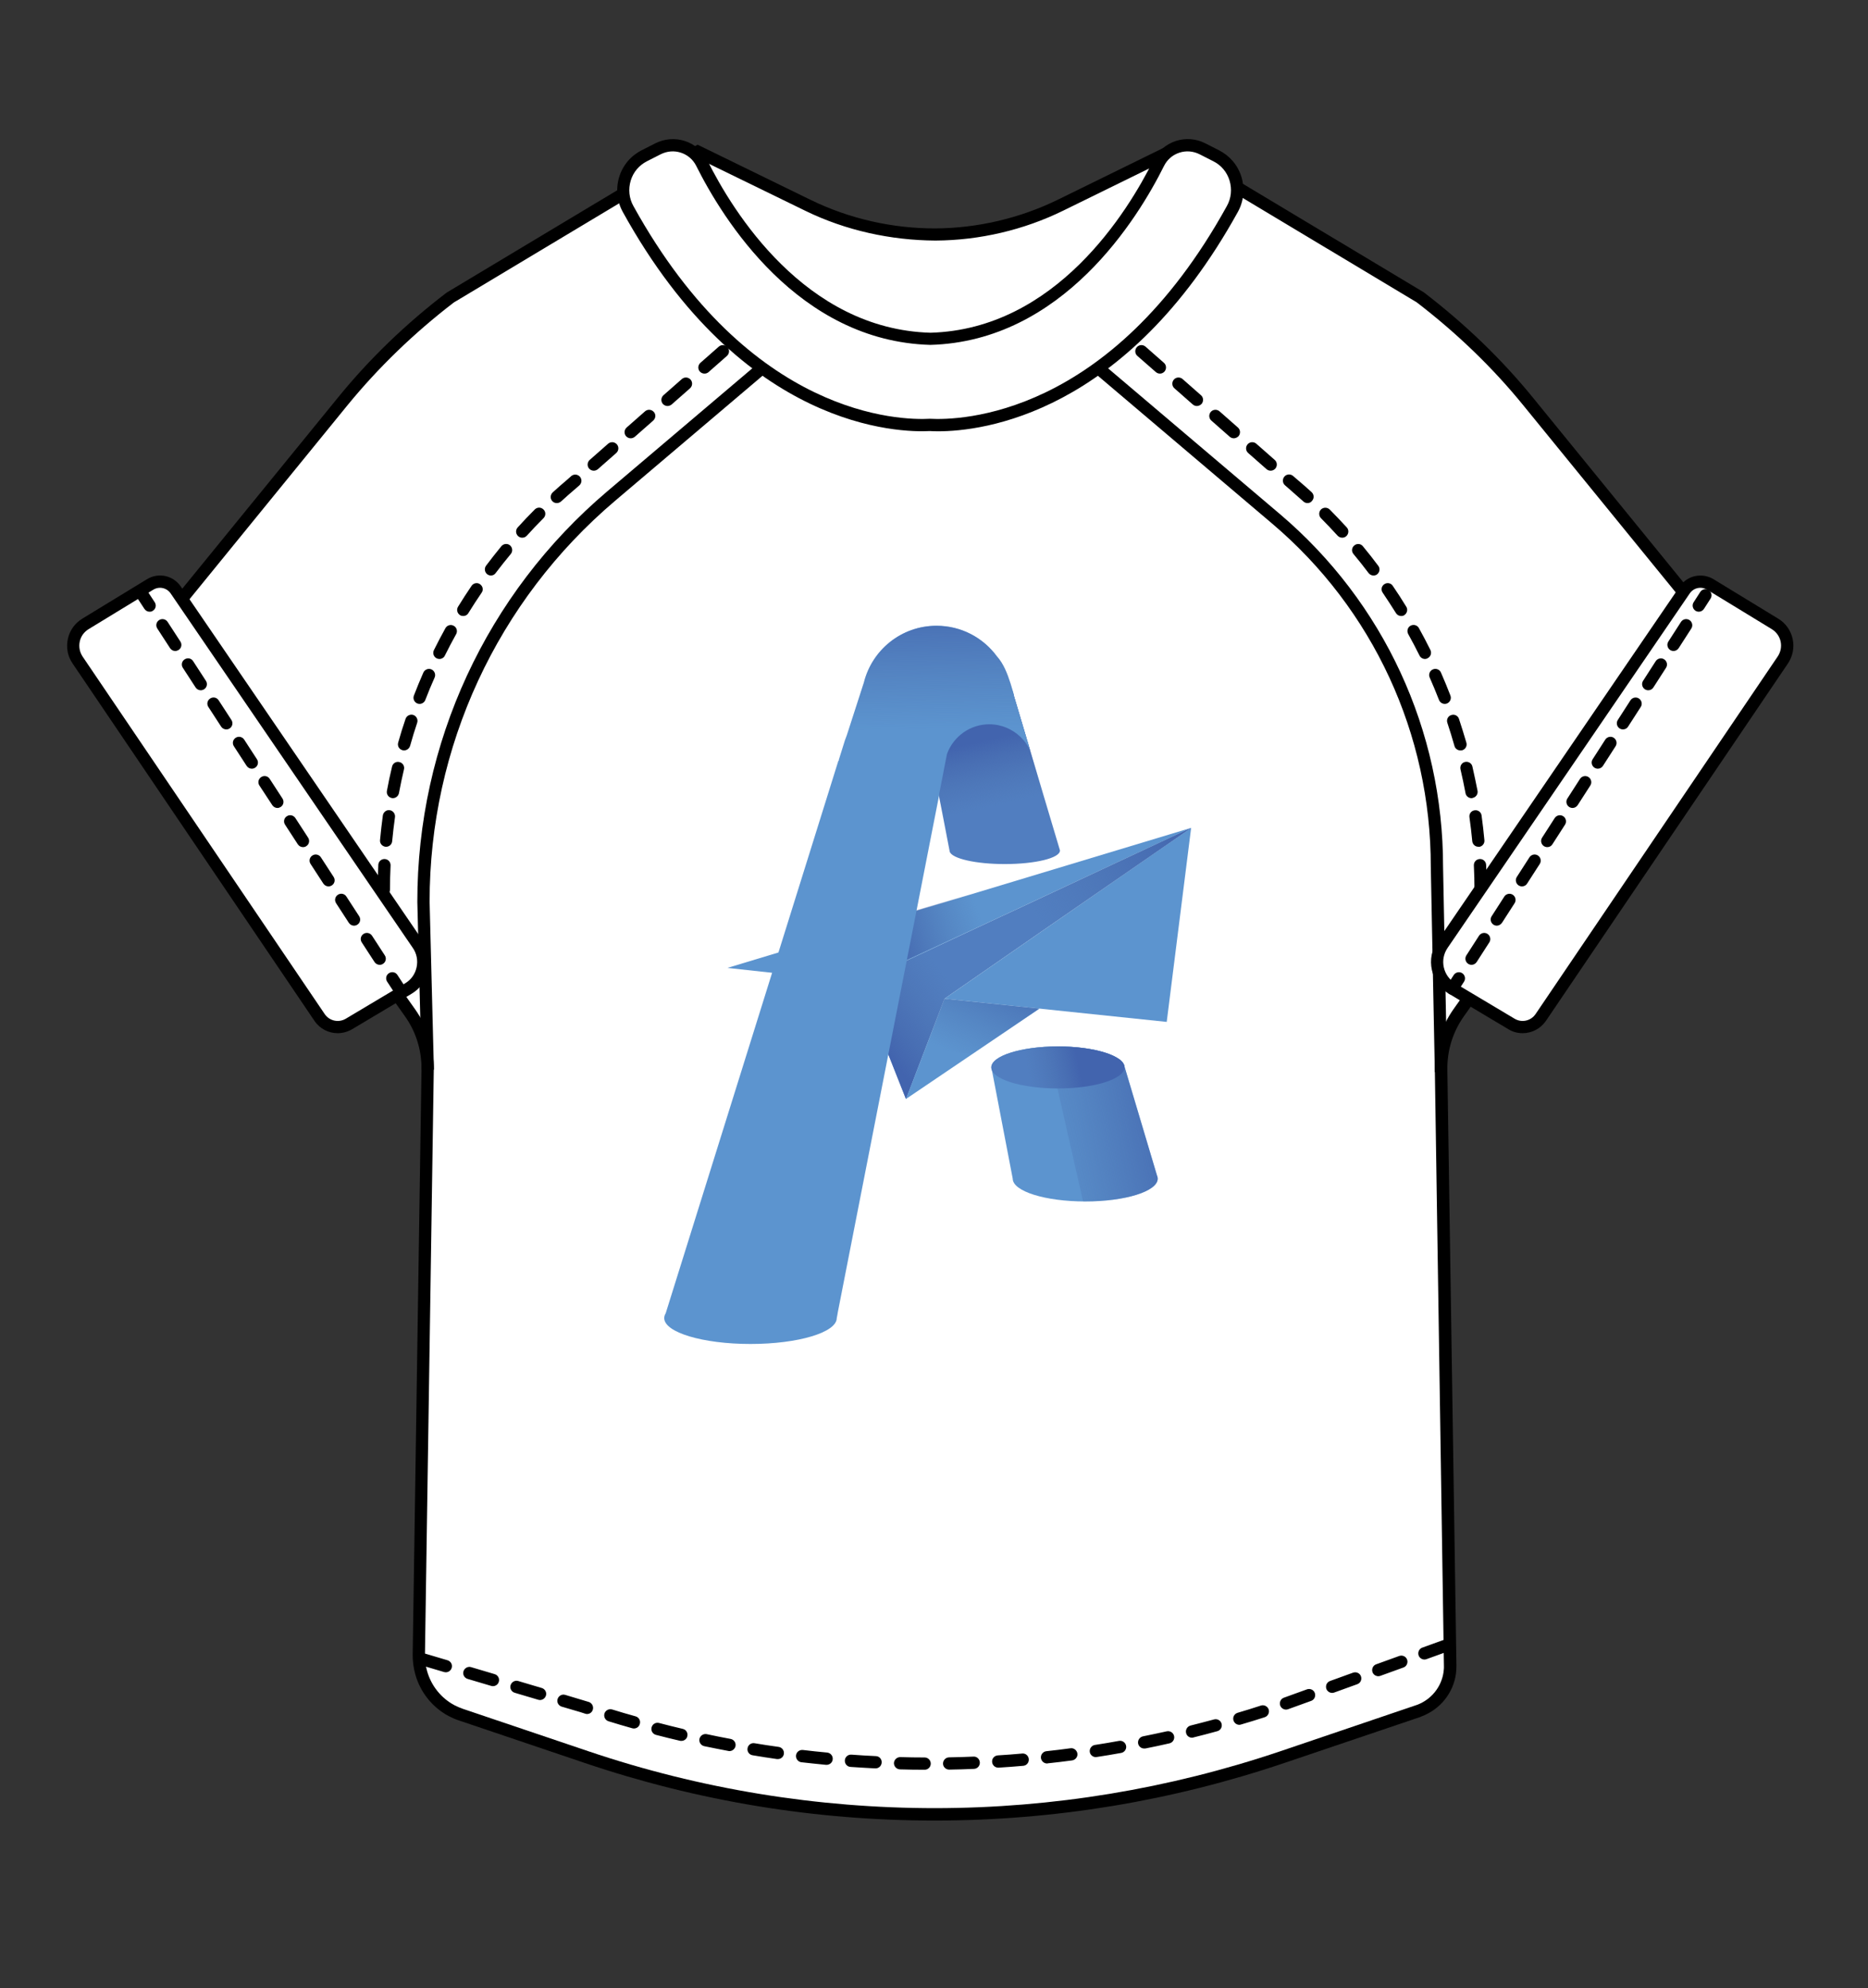 <?xml version="1.0" encoding="utf-8"?>
<!-- Generator: Adobe Illustrator 23.0.1, SVG Export Plug-In . SVG Version: 6.00 Build 0)  -->
<svg version="1.1" id="Layer_1" xmlns="http://www.w3.org/2000/svg" xmlns:xlink="http://www.w3.org/1999/xlink" x="0px" y="0px"
	 viewBox="0 0 152.23 161.98" style="enable-background:new 0 0 152.23 161.98;" xml:space="preserve">
<rect x="0" y="0" width="152.23" height="161.98" fill="#333333" stroke="none"/>
<style type="text/css">
	.st0{fill:#FFFFFF;}
	.st1{fill:#517EC0;}
	.st2{fill:url(#SVGID_1_);}
	.st3{fill:#5C94CF;}
	.st4{fill:url(#SVGID_2_);}
	.st5{fill:url(#SVGID_3_);}
	.st6{fill:url(#SVGID_4_);}
	.st7{fill:url(#SVGID_5_);}
	.st8{fill:url(#SVGID_6_);}
	.st9{fill:url(#SVGID_7_);}
	.st10{fill:url(#SVGID_8_);}
</style>
<g id="t_shirt">
	<g>
		<path class="st0" d="M36.71,24.23c-3.23,2.47-6.18,5.29-8.76,8.45L12.81,51.27l-0.82,1.01L33.41,82.5
			c0.96,1.36,1.47,2.99,1.44,4.65l-0.72,47.7c-0.01,0.5,0.07,0.98,0.2,1.44c0.37,1.31,1.25,2.43,2.47,3.07
			c0.24,0.13,0.48,0.23,0.74,0.32l10.27,3.47c9.22,3.12,18.82,4.67,28.42,4.66c9.54-0.01,19.08-1.56,28.25-4.66l11.07-3.74
			c0.04-0.01,0.08-0.04,0.12-0.05c1.33-0.5,2.27-1.68,2.47-3.07c0.03-0.2,0.04-0.4,0.04-0.6l-0.74-48.54
			c-0.03-1.66,0.48-3.29,1.44-4.65l21.43-30.23l-0.65-1.01l-15.14-18.58c-2.58-3.16-5.53-5.98-8.76-8.45l-15.62-9.37l-4.47-2.68
			l-9.24,4.53c-3.22,1.58-6.7,2.37-10.2,2.39c-3.55,0.02-7.1-0.77-10.38-2.37l-8.99-4.38l-4.54,2.52L36.71,24.23z"/>
		<path d="M76.15,148.33c-9.71,0-19.3-1.58-28.49-4.69l-10.27-3.47c-0.28-0.09-0.55-0.21-0.82-0.35c-1.32-0.7-2.31-1.93-2.72-3.38
			c-0.15-0.54-0.22-1.07-0.22-1.59l0.72-47.7c0.02-1.57-0.44-3.07-1.35-4.35L11.36,52.25l16.2-19.88c2.54-3.12,5.51-5.99,8.84-8.53
			l0.05-0.03l15.62-9.37l4.78-2.65l9.22,4.5c3.14,1.53,6.66,2.33,10.16,2.32c3.44-0.02,6.89-0.83,9.98-2.34l9.48-4.65l20.33,12.19
			c3.37,2.58,6.35,5.45,8.89,8.57l15.14,18.58l0.87,1.34l-21.62,30.5c-0.91,1.28-1.37,2.79-1.35,4.35l0.74,48.54
			c0,0.23-0.01,0.46-0.04,0.68c-0.22,1.58-1.29,2.9-2.79,3.47c-0.06,0.03-0.1,0.04-0.14,0.06l-11.06,3.74
			c-9.17,3.1-18.72,4.68-28.4,4.69C76.2,148.33,76.17,148.33,76.15,148.33z M12.61,52.3l21.21,29.92c1.03,1.45,1.56,3.17,1.53,4.95
			l-0.72,47.7c-0.01,0.42,0.05,0.86,0.18,1.3c0.34,1.19,1.15,2.19,2.22,2.76c0.21,0.11,0.44,0.21,0.67,0.29l10.27,3.47
			c9.12,3.08,18.64,4.63,28.26,4.63c9.57-0.01,19.02-1.57,28.09-4.63l11.17-3.79c1.15-0.43,1.98-1.46,2.15-2.67
			c0.02-0.17,0.04-0.35,0.03-0.53l-0.74-48.54c-0.03-1.78,0.5-3.49,1.53-4.95l21.23-29.95l-0.47-0.73L124.12,33
			c-2.49-3.06-5.41-5.87-8.67-8.37L95.64,12.75l-8.99,4.41c-3.22,1.58-6.82,2.42-10.41,2.44c-3.65-0.02-7.32-0.82-10.6-2.42
			l-8.76-4.27l-4.31,2.39l-15.58,9.34c-3.25,2.49-6.16,5.31-8.65,8.35L12.61,52.3z"/>
	</g>
	<path d="M75.35,144.19C75.35,144.19,75.35,144.19,75.35,144.19c-0.67,0-1.34-0.01-2.01-0.03c-0.28-0.01-0.49-0.24-0.49-0.51
		c0.01-0.28,0.25-0.49,0.51-0.49c0.66,0.02,1.33,0.03,1.99,0.03c0.28,0,0.5,0.23,0.5,0.5C75.85,143.97,75.63,144.19,75.35,144.19z
		 M77.35,144.18c-0.27,0-0.5-0.22-0.5-0.49c0-0.28,0.22-0.5,0.49-0.51c0.66-0.01,1.33-0.03,1.99-0.06c0.27-0.02,0.51,0.2,0.52,0.48
		c0.01,0.28-0.2,0.51-0.48,0.52C78.7,144.15,78.03,144.17,77.35,144.18C77.36,144.18,77.35,144.18,77.35,144.18z M71.35,144.08
		c-0.01,0-0.02,0-0.03,0c-0.67-0.03-1.34-0.08-2.01-0.12c-0.28-0.02-0.48-0.26-0.46-0.54c0.02-0.27,0.25-0.48,0.54-0.46
		c0.66,0.05,1.32,0.09,1.99,0.12c0.28,0.01,0.49,0.25,0.47,0.52C71.84,143.87,71.62,144.08,71.35,144.08z M81.35,144.02
		c-0.26,0-0.48-0.2-0.5-0.47c-0.02-0.28,0.19-0.51,0.47-0.53c0.66-0.04,1.32-0.09,1.98-0.15c0.28-0.03,0.52,0.18,0.54,0.46
		s-0.18,0.52-0.46,0.54c-0.67,0.06-1.34,0.11-2.01,0.15C81.37,144.02,81.36,144.02,81.35,144.02z M67.36,143.79
		c-0.02,0-0.03,0-0.05,0c-0.67-0.06-1.33-0.14-2-0.21c-0.27-0.03-0.47-0.28-0.44-0.56c0.03-0.27,0.28-0.47,0.56-0.44
		c0.66,0.08,1.32,0.15,1.98,0.21c0.27,0.03,0.48,0.27,0.45,0.55C67.84,143.6,67.62,143.79,67.36,143.79z M85.33,143.68
		c-0.25,0-0.47-0.19-0.5-0.45c-0.03-0.27,0.17-0.52,0.44-0.55c0.66-0.07,1.32-0.15,1.97-0.24c0.27-0.04,0.52,0.16,0.56,0.43
		c0.04,0.27-0.16,0.52-0.43,0.56c-0.66,0.09-1.33,0.17-2,0.24C85.37,143.68,85.35,143.68,85.33,143.68z M63.39,143.32
		c-0.02,0-0.05,0-0.07,0c-0.66-0.09-1.33-0.2-1.99-0.31c-0.27-0.04-0.46-0.3-0.41-0.57c0.04-0.27,0.3-0.46,0.57-0.41
		c0.65,0.11,1.31,0.21,1.97,0.3c0.27,0.04,0.46,0.29,0.42,0.57C63.85,143.14,63.64,143.32,63.39,143.32z M89.3,143.16
		c-0.24,0-0.46-0.18-0.49-0.42c-0.04-0.27,0.15-0.53,0.42-0.57c0.65-0.1,1.31-0.21,1.96-0.33c0.27-0.05,0.53,0.13,0.58,0.4
		c0.05,0.27-0.13,0.53-0.4,0.58c-0.66,0.12-1.32,0.23-1.98,0.33C89.35,143.16,89.32,143.16,89.3,143.16z M59.45,142.67
		c-0.03,0-0.06,0-0.09-0.01c-0.66-0.12-1.32-0.26-1.97-0.39c-0.27-0.06-0.44-0.32-0.39-0.59c0.06-0.27,0.32-0.44,0.59-0.39
		c0.65,0.14,1.3,0.27,1.95,0.39c0.27,0.05,0.45,0.31,0.4,0.58C59.89,142.5,59.68,142.67,59.45,142.67z M93.24,142.46
		c-0.23,0-0.44-0.16-0.49-0.4c-0.05-0.27,0.12-0.53,0.39-0.59c0.65-0.13,1.3-0.27,1.94-0.41c0.27-0.06,0.54,0.11,0.6,0.38
		s-0.11,0.54-0.38,0.6c-0.65,0.15-1.31,0.29-1.97,0.42C93.3,142.45,93.27,142.46,93.24,142.46z M55.53,141.84
		c-0.04,0-0.08,0-0.12-0.01c-0.65-0.15-1.3-0.31-1.95-0.48c-0.27-0.07-0.43-0.34-0.36-0.61c0.07-0.27,0.34-0.43,0.61-0.36
		c0.64,0.17,1.29,0.33,1.93,0.48c0.27,0.06,0.44,0.33,0.37,0.6C55.97,141.68,55.76,141.84,55.53,141.84z M97.14,141.58
		c-0.22,0-0.43-0.15-0.48-0.38c-0.07-0.27,0.1-0.54,0.36-0.61c0.64-0.16,1.28-0.33,1.92-0.5c0.26-0.07,0.54,0.08,0.61,0.35
		c0.07,0.27-0.08,0.54-0.35,0.61c-0.65,0.18-1.3,0.35-1.95,0.51C97.22,141.58,97.18,141.58,97.14,141.58z M51.66,140.83
		c-0.05,0-0.09-0.01-0.14-0.02c-0.64-0.18-1.29-0.37-1.93-0.57c-0.26-0.08-0.41-0.36-0.33-0.63c0.08-0.26,0.36-0.41,0.63-0.33
		c0.63,0.2,1.27,0.38,1.91,0.56c0.27,0.08,0.42,0.35,0.34,0.62C52.08,140.69,51.88,140.83,51.66,140.83z M101,140.53
		c-0.22,0-0.41-0.14-0.48-0.36c-0.08-0.26,0.07-0.54,0.34-0.62c0.64-0.19,1.27-0.38,1.9-0.59c0.26-0.08,0.54,0.06,0.63,0.32
		c0.08,0.26-0.06,0.54-0.32,0.63c-0.64,0.21-1.28,0.4-1.92,0.59C101.09,140.52,101.04,140.53,101,140.53z M47.84,139.65
		c-0.05,0-0.11-0.01-0.16-0.03l-0.37-0.12l-1.53-0.45c-0.27-0.08-0.42-0.36-0.34-0.62c0.08-0.26,0.35-0.42,0.62-0.34l1.93,0.58
		c0.26,0.09,0.4,0.37,0.32,0.63C48.24,139.52,48.05,139.65,47.84,139.65z M104.8,139.29c-0.2,0-0.4-0.13-0.47-0.33
		c-0.09-0.26,0.04-0.55,0.3-0.64l1.88-0.68c0.26-0.09,0.55,0.04,0.64,0.3c0.09,0.26-0.04,0.55-0.3,0.64l-1.88,0.68
		C104.91,139.28,104.86,139.29,104.8,139.29z M44.01,138.51c-0.05,0-0.09-0.01-0.14-0.02l-1.92-0.57c-0.27-0.08-0.42-0.36-0.34-0.62
		c0.08-0.26,0.36-0.42,0.62-0.34l1.92,0.57c0.27,0.08,0.42,0.36,0.34,0.62C44.42,138.37,44.22,138.51,44.01,138.51z M108.56,137.93
		c-0.2,0-0.4-0.13-0.47-0.33c-0.09-0.26,0.04-0.55,0.3-0.64l1.88-0.68c0.26-0.09,0.55,0.04,0.64,0.3c0.09,0.26-0.04,0.55-0.3,0.64
		l-1.88,0.68C108.67,137.92,108.62,137.93,108.56,137.93z M40.17,137.38c-0.05,0-0.09-0.01-0.14-0.02l-1.92-0.57
		c-0.27-0.08-0.42-0.36-0.34-0.62c0.08-0.26,0.36-0.42,0.62-0.34l1.92,0.57c0.27,0.08,0.42,0.36,0.34,0.62
		C40.59,137.24,40.39,137.38,40.17,137.38z M112.32,136.57c-0.2,0-0.4-0.13-0.47-0.33c-0.09-0.26,0.04-0.55,0.3-0.64l1.88-0.68
		c0.26-0.09,0.55,0.04,0.64,0.3c0.09,0.26-0.04,0.55-0.3,0.64l-1.88,0.68C112.43,136.56,112.38,136.57,112.32,136.57z M36.33,136.25
		c-0.05,0-0.09-0.01-0.14-0.02l-1.92-0.57c-0.26-0.08-0.42-0.36-0.34-0.62c0.08-0.26,0.35-0.42,0.62-0.34l1.92,0.57
		c0.27,0.08,0.42,0.36,0.34,0.62C36.75,136.1,36.55,136.25,36.33,136.25z M116.08,135.21c-0.2,0-0.4-0.13-0.47-0.33
		c-0.09-0.26,0.04-0.55,0.3-0.64l1.72-0.62c0.26-0.1,0.55,0.04,0.64,0.3c0.09,0.26-0.04,0.55-0.3,0.64l-1.72,0.62
		C116.2,135.2,116.14,135.21,116.08,135.21z"/>
	<g>
		<path class="st0" d="M99.11,12.69l-1.12-0.57c-1.31-0.67-2.91-0.14-3.57,1.18c-2.28,4.58-8.25,14.01-18.62,14.3
			c-10.37-0.29-16.33-9.72-18.62-14.3c-0.66-1.32-2.26-1.85-3.57-1.18l-1.12,0.57c-1.59,0.81-2.17,2.78-1.31,4.34
			c9.64,17.45,22.07,17.73,24.61,17.59c2.55,0.14,14.98-0.14,24.61-17.59C101.28,15.47,100.7,13.5,99.11,12.69z"/>
		<path d="M76.45,35.14c-0.27,0-0.5-0.01-0.67-0.02c-2.42,0.13-15.22-0.09-25.02-17.84c-0.49-0.88-0.59-1.9-0.3-2.86
			c0.29-0.95,0.94-1.72,1.82-2.17l1.12-0.57c0.75-0.38,1.61-0.45,2.42-0.19c0.8,0.26,1.45,0.83,1.83,1.59
			c2.05,4.12,7.94,13.74,18.18,14.03c10.22-0.29,16.1-9.9,18.15-14.03c0.38-0.76,1.03-1.32,1.83-1.59c0.8-0.26,1.66-0.2,2.42,0.19
			l1.12,0.57c0.88,0.45,1.53,1.22,1.82,2.17c0.29,0.96,0.19,1.98-0.3,2.86C91.74,33.78,80.04,35.14,76.45,35.14z M75.78,34.12
			c2.41,0.13,14.69-0.1,24.2-17.33c0.36-0.64,0.43-1.38,0.22-2.08c-0.21-0.69-0.68-1.25-1.32-1.57l-1.12-0.57
			c-0.52-0.26-1.1-0.31-1.65-0.13c-0.55,0.18-0.99,0.56-1.25,1.08C92.73,17.8,86.6,27.8,75.82,28.1
			c-10.81-0.3-16.94-10.3-19.08-14.58c-0.26-0.52-0.7-0.9-1.25-1.08c-0.55-0.18-1.13-0.13-1.65,0.13l-1.12,0.57
			c-0.64,0.33-1.11,0.88-1.32,1.57c-0.21,0.7-0.14,1.44,0.22,2.08C61.15,34.03,73.42,34.25,75.78,34.12z"/>
	</g>
	<path d="M34.36,87.17l-0.35-13.68C34,60.57,39.64,48.38,49.49,40.03l12.3-10.43l0.65,0.76L50.13,40.8
		C40.52,48.95,35,60.86,35.01,73.48l0.35,13.67L34.36,87.17z"/>
	<path d="M31.28,72.99c-0.28,0-0.5-0.22-0.5-0.5c0-0.68,0.02-1.35,0.05-2.02c0.01-0.28,0.24-0.49,0.52-0.48
		c0.28,0.01,0.49,0.25,0.48,0.52c-0.03,0.66-0.05,1.32-0.05,1.98C31.78,72.77,31.56,72.99,31.28,72.99z M31.47,68.99
		c-0.02,0-0.03,0-0.05,0c-0.27-0.03-0.48-0.27-0.45-0.54c0.06-0.67,0.14-1.34,0.23-2.01c0.04-0.27,0.29-0.47,0.56-0.43
		c0.27,0.04,0.46,0.29,0.43,0.56c-0.09,0.65-0.17,1.31-0.23,1.96C31.94,68.8,31.72,68.99,31.47,68.99z M32.02,65.03
		c-0.03,0-0.06,0-0.09-0.01c-0.27-0.05-0.45-0.31-0.4-0.58c0.12-0.66,0.26-1.32,0.42-1.98c0.06-0.27,0.33-0.44,0.6-0.37
		c0.27,0.06,0.44,0.33,0.37,0.6c-0.15,0.64-0.29,1.29-0.41,1.94C32.46,64.86,32.25,65.03,32.02,65.03z M32.93,61.14
		c-0.05,0-0.09-0.01-0.14-0.02c-0.27-0.08-0.42-0.35-0.34-0.62c0.18-0.65,0.38-1.29,0.6-1.93c0.09-0.26,0.37-0.4,0.63-0.32
		c0.26,0.09,0.4,0.37,0.32,0.63c-0.21,0.62-0.4,1.25-0.58,1.89C33.35,60.99,33.15,61.14,32.93,61.14z M34.2,57.35
		c-0.06,0-0.12-0.01-0.18-0.03c-0.26-0.1-0.39-0.39-0.29-0.65c0.24-0.63,0.5-1.25,0.77-1.87c0.11-0.25,0.41-0.37,0.66-0.26
		c0.25,0.11,0.37,0.41,0.26,0.66c-0.27,0.6-0.52,1.21-0.76,1.83C34.59,57.22,34.4,57.35,34.2,57.35z M35.81,53.69
		c-0.07,0-0.15-0.02-0.22-0.05c-0.25-0.12-0.35-0.42-0.23-0.67c0.3-0.6,0.61-1.2,0.94-1.79c0.13-0.24,0.44-0.33,0.68-0.19
		c0.24,0.13,0.33,0.44,0.19,0.68c-0.32,0.58-0.63,1.16-0.92,1.75C36.17,53.59,35.99,53.69,35.81,53.69z M37.75,50.19
		c-0.09,0-0.18-0.02-0.26-0.07c-0.23-0.15-0.31-0.45-0.16-0.69c0.35-0.57,0.72-1.14,1.1-1.7c0.16-0.23,0.47-0.29,0.69-0.13
		c0.23,0.16,0.29,0.47,0.13,0.69c-0.37,0.54-0.73,1.1-1.08,1.66C38.08,50.11,37.92,50.19,37.75,50.19z M40.01,46.89
		c-0.1,0-0.21-0.03-0.3-0.1c-0.22-0.17-0.26-0.48-0.1-0.7c0.41-0.54,0.82-1.07,1.25-1.59c0.18-0.21,0.49-0.24,0.7-0.07
		c0.21,0.18,0.24,0.49,0.07,0.7c-0.42,0.51-0.83,1.02-1.23,1.55C40.31,46.82,40.16,46.89,40.01,46.89z M42.56,43.81
		c-0.12,0-0.24-0.04-0.34-0.13c-0.2-0.19-0.22-0.5-0.03-0.71c0.45-0.5,0.92-0.99,1.39-1.46c0.2-0.2,0.51-0.2,0.71,0
		c0.2,0.19,0.2,0.51,0,0.71c-0.47,0.47-0.92,0.94-1.36,1.43C42.83,43.76,42.69,43.81,42.56,43.81z M45.38,40.99
		c-0.14,0-0.27-0.05-0.37-0.16c-0.19-0.2-0.17-0.52,0.03-0.71c0.4-0.36,0.8-0.72,1.22-1.07l0.29-0.26c0.21-0.18,0.52-0.16,0.71,0.05
		c0.18,0.21,0.16,0.52-0.05,0.71l-0.3,0.26c-0.41,0.35-0.81,0.7-1.19,1.05C45.62,40.94,45.5,40.99,45.38,40.99z M48.39,38.35
		c-0.14,0-0.28-0.06-0.38-0.17c-0.18-0.21-0.16-0.52,0.05-0.71l1.5-1.32c0.21-0.18,0.52-0.16,0.71,0.05
		c0.18,0.21,0.16,0.52-0.05,0.71l-1.5,1.32C48.62,38.31,48.5,38.35,48.39,38.35z M51.4,35.71c-0.14,0-0.28-0.06-0.38-0.17
		c-0.18-0.21-0.16-0.52,0.05-0.71l1.5-1.32c0.21-0.18,0.52-0.16,0.71,0.05s0.16,0.52-0.05,0.71l-1.5,1.32
		C51.63,35.67,51.51,35.71,51.4,35.71z M54.4,33.08c-0.14,0-0.28-0.06-0.38-0.17c-0.18-0.21-0.16-0.52,0.05-0.71l1.5-1.32
		c0.21-0.18,0.52-0.16,0.71,0.05c0.18,0.21,0.16,0.52-0.05,0.71l-1.5,1.32C54.64,33.03,54.52,33.08,54.4,33.08z M57.41,30.44
		c-0.14,0-0.28-0.06-0.38-0.17c-0.18-0.21-0.16-0.52,0.05-0.71l1.5-1.32c0.21-0.18,0.52-0.16,0.71,0.05
		c0.18,0.21,0.16,0.52-0.05,0.71l-1.5,1.32C57.65,30.4,57.53,30.44,57.41,30.44z"/>
	<path d="M120.66,72.99c-0.28,0-0.5-0.22-0.5-0.5c0-0.66-0.02-1.32-0.05-1.98c-0.01-0.28,0.2-0.51,0.48-0.52
		c0.27-0.02,0.51,0.2,0.52,0.48c0.03,0.67,0.05,1.35,0.05,2.02C121.16,72.77,120.94,72.99,120.66,72.99z M120.48,68.99
		c-0.26,0-0.47-0.19-0.5-0.45c-0.06-0.66-0.14-1.31-0.23-1.96c-0.04-0.27,0.15-0.53,0.43-0.56c0.27-0.04,0.53,0.15,0.56,0.43
		c0.09,0.67,0.17,1.34,0.23,2.01c0.03,0.27-0.18,0.52-0.45,0.54C120.51,68.99,120.49,68.99,120.48,68.99z M119.92,65.03
		c-0.24,0-0.45-0.17-0.49-0.41c-0.12-0.65-0.26-1.29-0.41-1.94c-0.06-0.27,0.1-0.54,0.37-0.6c0.27-0.06,0.54,0.1,0.6,0.37
		c0.15,0.66,0.29,1.32,0.42,1.98c0.05,0.27-0.13,0.53-0.4,0.58C119.99,65.03,119.95,65.03,119.92,65.03z M119.01,61.14
		c-0.22,0-0.42-0.14-0.48-0.36c-0.18-0.63-0.37-1.26-0.58-1.89c-0.09-0.26,0.05-0.55,0.32-0.63c0.26-0.09,0.55,0.05,0.63,0.32
		c0.21,0.64,0.41,1.28,0.6,1.93c0.08,0.27-0.08,0.54-0.34,0.62C119.1,61.13,119.06,61.14,119.01,61.14z M117.74,57.35
		c-0.2,0-0.39-0.12-0.47-0.32c-0.24-0.61-0.49-1.22-0.76-1.83c-0.11-0.25,0-0.55,0.26-0.66c0.25-0.11,0.55,0,0.66,0.26
		c0.27,0.62,0.53,1.24,0.77,1.87c0.1,0.26-0.03,0.55-0.29,0.65C117.86,57.34,117.8,57.35,117.74,57.35z M116.13,53.69
		c-0.18,0-0.36-0.1-0.45-0.28c-0.29-0.59-0.6-1.17-0.92-1.75c-0.13-0.24-0.05-0.55,0.19-0.68c0.24-0.13,0.55-0.05,0.68,0.19
		c0.33,0.59,0.64,1.19,0.94,1.79c0.12,0.25,0.02,0.55-0.23,0.67C116.28,53.67,116.21,53.69,116.13,53.69z M114.19,50.19
		c-0.17,0-0.33-0.08-0.43-0.24c-0.35-0.56-0.71-1.11-1.08-1.66c-0.16-0.23-0.1-0.54,0.13-0.69c0.23-0.16,0.54-0.1,0.69,0.13
		c0.38,0.56,0.75,1.12,1.1,1.7c0.15,0.23,0.07,0.54-0.16,0.69C114.37,50.17,114.28,50.19,114.19,50.19z M111.93,46.89
		c-0.15,0-0.3-0.07-0.4-0.2c-0.4-0.53-0.8-1.04-1.23-1.55c-0.18-0.21-0.15-0.53,0.07-0.7c0.21-0.18,0.53-0.15,0.7,0.07
		c0.43,0.52,0.85,1.05,1.25,1.59c0.17,0.22,0.12,0.53-0.1,0.7C112.14,46.86,112.04,46.89,111.93,46.89z M109.38,43.81
		c-0.14,0-0.27-0.06-0.37-0.16c-0.44-0.49-0.9-0.96-1.36-1.43c-0.19-0.2-0.19-0.51,0-0.71c0.2-0.19,0.51-0.19,0.71,0
		c0.48,0.48,0.94,0.97,1.39,1.46c0.19,0.2,0.17,0.52-0.03,0.71C109.62,43.77,109.5,43.81,109.38,43.81z M106.56,40.99
		c-0.12,0-0.24-0.04-0.34-0.13c-0.39-0.35-0.79-0.7-1.19-1.05l-0.31-0.27c-0.21-0.18-0.23-0.5-0.05-0.71s0.5-0.23,0.71-0.05
		l0.3,0.26c0.41,0.34,0.81,0.7,1.21,1.06c0.2,0.19,0.22,0.5,0.03,0.71C106.83,40.93,106.69,40.99,106.56,40.99z M103.55,38.35
		c-0.12,0-0.23-0.04-0.33-0.12l-1.5-1.32c-0.21-0.18-0.23-0.5-0.05-0.71c0.18-0.21,0.5-0.23,0.71-0.05l1.5,1.32
		c0.21,0.18,0.23,0.5,0.05,0.71C103.83,38.29,103.69,38.35,103.55,38.35z M100.55,35.71c-0.12,0-0.23-0.04-0.33-0.12l-1.5-1.32
		c-0.21-0.18-0.23-0.5-0.05-0.71c0.18-0.21,0.5-0.23,0.71-0.05l1.5,1.32c0.21,0.18,0.23,0.5,0.05,0.71
		C100.82,35.65,100.68,35.71,100.55,35.71z M97.54,33.08c-0.12,0-0.23-0.04-0.33-0.12l-1.5-1.32c-0.21-0.18-0.23-0.5-0.05-0.71
		c0.18-0.21,0.5-0.23,0.71-0.05l1.5,1.32c0.21,0.18,0.23,0.5,0.05,0.71C97.81,33.02,97.67,33.08,97.54,33.08z M94.53,30.44
		c-0.12,0-0.23-0.04-0.33-0.12L92.69,29c-0.21-0.18-0.23-0.5-0.05-0.71c0.18-0.21,0.5-0.23,0.71-0.05l1.5,1.32
		c0.21,0.18,0.23,0.5,0.05,0.71C94.8,30.38,94.67,30.44,94.53,30.44z"/>
	<path d="M116.93,87.35l-0.33-16.74c0.01-10.8-4.71-20.99-12.94-27.96L89.18,30.37l0.65-0.76l14.48,12.28
		c8.45,7.17,13.3,17.63,13.29,28.72l0.33,16.73L116.93,87.35z"/>
	<g>
		<path class="st0" d="M6.96,50.84l5.28-3.22c0.7-0.43,1.61-0.23,2.07,0.45l19.74,28.89c0.82,1.21,0.46,2.86-0.8,3.6l-4.83,2.88
			c-0.81,0.48-1.86,0.25-2.39-0.53L6.32,53.77C5.66,52.79,5.95,51.45,6.96,50.84z"/>
		<path d="M27.52,84.18c-0.73,0-1.45-0.35-1.89-1L5.91,54.05c-0.4-0.59-0.53-1.29-0.38-1.99s0.57-1.28,1.17-1.65l5.28-3.22
			c0.93-0.57,2.13-0.31,2.75,0.59l19.74,28.89c0.48,0.7,0.64,1.54,0.46,2.36s-0.68,1.52-1.41,1.95l-4.83,2.88
			C28.32,84.07,27.92,84.18,27.52,84.18z M13.04,47.89c-0.19,0-0.37,0.05-0.54,0.15l-5.28,3.22c-0.37,0.23-0.63,0.58-0.72,1.01
			c-0.09,0.42-0.01,0.86,0.23,1.22l19.73,29.13c0.38,0.56,1.13,0.73,1.72,0.38l4.83-2.88c0.49-0.29,0.82-0.75,0.94-1.31
			s0.01-1.12-0.31-1.58L13.9,48.34C13.7,48.05,13.37,47.89,13.04,47.89z"/>
	</g>
	<g>
		<line class="st0" x1="11.65" y1="48.5" x2="32.52" y2="80.55"/>
		<g>
			<path d="M12.19,49.84c-0.16,0-0.32-0.08-0.42-0.23l-0.55-0.84c-0.15-0.23-0.09-0.54,0.15-0.69c0.23-0.15,0.54-0.08,0.69,0.15
				l0.55,0.84c0.15,0.23,0.09,0.54-0.15,0.69C12.38,49.82,12.29,49.84,12.19,49.84z"/>
			<path d="M30.94,78.61c-0.16,0-0.32-0.08-0.42-0.23l-1.04-1.6c-0.15-0.23-0.09-0.54,0.15-0.69c0.23-0.15,0.54-0.08,0.69,0.15
				l1.04,1.6c0.15,0.23,0.09,0.54-0.15,0.69C31.12,78.59,31.03,78.61,30.94,78.61z M28.85,75.42c-0.16,0-0.32-0.08-0.42-0.23
				l-1.04-1.6c-0.15-0.23-0.09-0.54,0.15-0.69c0.23-0.15,0.54-0.09,0.69,0.15l1.04,1.6c0.15,0.23,0.09,0.54-0.15,0.69
				C29.04,75.39,28.95,75.42,28.85,75.42z M26.77,72.22c-0.16,0-0.32-0.08-0.42-0.23l-1.04-1.6c-0.15-0.23-0.09-0.54,0.15-0.69
				c0.23-0.15,0.54-0.08,0.69,0.15l1.04,1.6c0.15,0.23,0.09,0.54-0.15,0.69C26.96,72.19,26.86,72.22,26.77,72.22z M24.69,69.02
				c-0.16,0-0.32-0.08-0.42-0.23l-1.04-1.6c-0.15-0.23-0.09-0.54,0.15-0.69c0.23-0.15,0.54-0.08,0.69,0.15l1.04,1.6
				c0.15,0.23,0.09,0.54-0.15,0.69C24.88,69,24.78,69.02,24.69,69.02z M22.61,65.83c-0.16,0-0.32-0.08-0.42-0.23L21.14,64
				c-0.15-0.23-0.09-0.54,0.15-0.69c0.23-0.15,0.54-0.09,0.69,0.15l1.04,1.6c0.15,0.23,0.09,0.54-0.15,0.69
				C22.79,65.8,22.7,65.83,22.61,65.83z M20.52,62.63c-0.16,0-0.32-0.08-0.42-0.23l-1.04-1.6c-0.15-0.23-0.09-0.54,0.15-0.69
				c0.23-0.15,0.54-0.08,0.69,0.15l1.04,1.6c0.15,0.23,0.09,0.54-0.15,0.69C20.71,62.6,20.62,62.63,20.52,62.63z M18.44,59.43
				c-0.16,0-0.32-0.08-0.42-0.23l-1.04-1.6c-0.15-0.23-0.09-0.54,0.15-0.69c0.23-0.15,0.54-0.09,0.69,0.15l1.04,1.6
				c0.15,0.23,0.09,0.54-0.15,0.69C18.63,59.41,18.53,59.43,18.44,59.43z M16.36,56.24c-0.16,0-0.32-0.08-0.42-0.23l-1.04-1.6
				c-0.15-0.23-0.09-0.54,0.15-0.69s0.54-0.09,0.69,0.15l1.04,1.6c0.15,0.23,0.09,0.54-0.15,0.69
				C16.55,56.21,16.45,56.24,16.36,56.24z M14.28,53.04c-0.16,0-0.32-0.08-0.42-0.23l-1.04-1.6c-0.15-0.23-0.09-0.54,0.15-0.69
				c0.23-0.15,0.54-0.08,0.69,0.15l1.04,1.6c0.15,0.23,0.09,0.54-0.15,0.69C14.46,53.01,14.37,53.04,14.28,53.04z"/>
			<path d="M32.52,81.05c-0.16,0-0.32-0.08-0.42-0.23l-0.55-0.84c-0.15-0.23-0.09-0.54,0.15-0.69c0.23-0.15,0.54-0.09,0.69,0.15
				l0.55,0.84c0.15,0.23,0.09,0.54-0.15,0.69C32.71,81.02,32.62,81.05,32.52,81.05z"/>
		</g>
	</g>
	<g>
		<path class="st0" d="M144.65,50.84l-5.28-3.22c-0.7-0.43-1.61-0.23-2.07,0.45l-19.74,28.89c-0.82,1.21-0.46,2.86,0.8,3.6
			l4.83,2.88c0.81,0.48,1.86,0.25,2.39-0.53l19.73-29.13C145.95,52.79,145.66,51.45,144.65,50.84z"/>
		<path d="M124.09,84.18c-0.4,0-0.8-0.1-1.16-0.32l-4.83-2.88c-0.73-0.43-1.23-1.13-1.41-1.95s-0.02-1.67,0.46-2.36l19.74-28.89
			c0.61-0.9,1.82-1.15,2.75-0.59l5.28,3.22c0.61,0.37,1.02,0.96,1.17,1.65c0.15,0.69,0.01,1.4-0.38,1.99l-19.73,29.13
			C125.54,83.82,124.82,84.18,124.09,84.18z M138.57,47.89c-0.33,0-0.66,0.16-0.86,0.45l-19.74,28.89
			c-0.32,0.47-0.43,1.03-0.31,1.58s0.46,1.02,0.94,1.31l4.83,2.88c0.58,0.35,1.33,0.18,1.71-0.38l19.73-29.13
			c0.24-0.36,0.33-0.79,0.24-1.22c-0.09-0.42-0.35-0.78-0.72-1.01l-5.28-3.22C138.94,47.94,138.76,47.89,138.57,47.89z"/>
	</g>
	<g>
		<line class="st0" x1="138.98" y1="48.5" x2="118.35" y2="80.55"/>
		<g>
			<path d="M138.44,49.84c-0.09,0-0.19-0.03-0.27-0.08c-0.23-0.15-0.3-0.46-0.15-0.69l0.54-0.84c0.15-0.23,0.46-0.3,0.69-0.15
				c0.23,0.15,0.3,0.46,0.15,0.69l-0.54,0.84C138.76,49.76,138.6,49.84,138.44,49.84z"/>
			<path d="M119.92,78.61c-0.09,0-0.19-0.03-0.27-0.08c-0.23-0.15-0.3-0.46-0.15-0.69l1.03-1.6c0.15-0.23,0.46-0.3,0.69-0.15
				c0.23,0.15,0.3,0.46,0.15,0.69l-1.03,1.6C120.24,78.53,120.08,78.61,119.92,78.61z M121.98,75.42c-0.09,0-0.19-0.03-0.27-0.08
				c-0.23-0.15-0.3-0.46-0.15-0.69l1.03-1.6c0.15-0.23,0.46-0.3,0.69-0.15c0.23,0.15,0.3,0.46,0.15,0.69l-1.03,1.6
				C122.3,75.33,122.14,75.42,121.98,75.42z M124.03,72.22c-0.09,0-0.19-0.03-0.27-0.08c-0.23-0.15-0.3-0.46-0.15-0.69l1.03-1.6
				c0.15-0.23,0.46-0.3,0.69-0.15c0.23,0.15,0.3,0.46,0.15,0.69l-1.03,1.6C124.36,72.14,124.2,72.22,124.03,72.22z M126.09,69.02
				c-0.09,0-0.19-0.03-0.27-0.08c-0.23-0.15-0.3-0.46-0.15-0.69l1.03-1.6c0.15-0.23,0.46-0.3,0.69-0.15
				c0.23,0.15,0.3,0.46,0.15,0.69l-1.03,1.6C126.42,68.94,126.26,69.02,126.09,69.02z M128.15,65.83c-0.09,0-0.19-0.03-0.27-0.08
				c-0.23-0.15-0.3-0.46-0.15-0.69l1.03-1.6c0.15-0.23,0.46-0.3,0.69-0.15s0.3,0.46,0.15,0.69l-1.03,1.6
				C128.47,65.75,128.31,65.83,128.15,65.83z M130.21,62.63c-0.09,0-0.19-0.03-0.27-0.08c-0.23-0.15-0.3-0.46-0.15-0.69l1.03-1.6
				c0.15-0.23,0.46-0.3,0.69-0.15c0.23,0.15,0.3,0.46,0.15,0.69l-1.03,1.6C130.53,62.55,130.37,62.63,130.21,62.63z M132.26,59.43
				c-0.09,0-0.19-0.03-0.27-0.08c-0.23-0.15-0.3-0.46-0.15-0.69l1.03-1.6c0.15-0.23,0.46-0.3,0.69-0.15
				c0.23,0.15,0.3,0.46,0.15,0.69l-1.03,1.6C132.59,59.35,132.43,59.43,132.26,59.43z M134.32,56.24c-0.09,0-0.19-0.03-0.27-0.08
				c-0.23-0.15-0.3-0.46-0.15-0.69l1.03-1.6c0.15-0.23,0.46-0.3,0.69-0.15c0.23,0.15,0.3,0.46,0.15,0.69l-1.03,1.6
				C134.65,56.16,134.49,56.24,134.32,56.24z M136.38,53.04c-0.09,0-0.19-0.03-0.27-0.08c-0.23-0.15-0.3-0.46-0.15-0.69l1.03-1.6
				c0.15-0.23,0.46-0.3,0.69-0.15c0.23,0.15,0.3,0.46,0.15,0.69l-1.03,1.6C136.7,52.96,136.54,53.04,136.38,53.04z"/>
			<path d="M118.35,81.05c-0.09,0-0.19-0.03-0.27-0.08c-0.23-0.15-0.3-0.46-0.15-0.69l0.54-0.84c0.15-0.23,0.46-0.3,0.69-0.15
				c0.23,0.15,0.3,0.46,0.15,0.69l-0.54,0.84C118.67,80.97,118.51,81.05,118.35,81.05z"/>
		</g>
	</g>
</g>
<g>
	<polygon class="st1" points="70.07,80.04 73.83,89.54 76.97,81.37 97.07,67.45 	"/>
	<linearGradient id="SVGID_1_" gradientUnits="userSpaceOnUse" x1="71.713" y1="84.967" x2="77.791" y2="80.51">
		<stop  offset="0" style="stop-color:#4264AE"/>
		<stop  offset="1" style="stop-color:#4C72AF;stop-opacity:0"/>
	</linearGradient>
	<polygon class="st2" points="77.66,76.51 70.07,80.04 73.83,89.54 76.97,81.37 77.89,80.74 	"/>
	<path class="st3" d="M91.64,86.89l-0.04-0.15c-0.36-0.83-2.63-1.48-5.38-1.48c-3,0-5.43,0.77-5.43,1.71l0,0l0.04,0.2l1.7,8.86
		c0,1.03,2.65,1.86,5.91,1.86c3.27,0,5.91-0.83,5.91-1.86c0-0.09-0.02-0.17-0.06-0.26h0L91.64,86.89z"/>
	<polygon class="st3" points="97.07,67.45 59.28,78.86 70.07,80.04 	"/>
	<linearGradient id="SVGID_2_" gradientUnits="userSpaceOnUse" x1="72.326" y1="76.969" x2="79.822" y2="74.537">
		<stop  offset="0" style="stop-color:#4264AE"/>
		<stop  offset="1" style="stop-color:#4C72AF;stop-opacity:0"/>
	</linearGradient>
	<polygon class="st4" points="71.28,79.43 80.73,75.02 80.73,72.34 70.92,75.3 	"/>
	<path class="st1" d="M76.43,64.37l0.95,4.93l0.02,0.1c-0.01-0.03-0.02-0.06-0.02-0.1l0,0l0.02,0.1c0.2,0.56,2.13,1,4.48,1
		c2.49,0,4.5-0.49,4.5-1.1c0-0.01,0-0.01,0-0.02l-0.04-0.13l-3.83-12.83c-1.7-2.09-3.09-1.11-3.94,0.01
		c-0.53,0.7-0.88,1.53-1.05,2.39L76.43,64.37z"/>
	<linearGradient id="SVGID_3_" gradientUnits="userSpaceOnUse" x1="79.825" y1="60.4" x2="81.041" y2="65.668">
		<stop  offset="0" style="stop-color:#4264AE"/>
		<stop  offset="1" style="stop-color:#4C72AF;stop-opacity:0"/>
	</linearGradient>
	<path class="st5" d="M76.43,64.37l0.95,4.93l0.02,0.1c-0.01-0.03-0.02-0.06-0.02-0.1l0,0l0.02,0.1c0.2,0.56,2.13,1,4.48,1
		c2.49,0,4.5-0.49,4.5-1.1c0-0.01,0-0.01,0-0.02l-0.04-0.13l-3.83-12.83c-1.7-2.09-3.09-1.11-3.94,0.01
		c-0.53,0.7-0.88,1.53-1.05,2.39L76.43,64.37z"/>
	<polygon class="st3" points="97.07,67.45 76.97,81.37 95.08,83.26 	"/>
	<polygon class="st3" points="73.83,89.54 84.71,82.18 76.97,81.37 	"/>
	<linearGradient id="SVGID_4_" gradientUnits="userSpaceOnUse" x1="82.369" y1="78.54" x2="78.621" y2="86.34">
		<stop  offset="0" style="stop-color:#4369B2"/>
		<stop  offset="1" style="stop-color:#4C72AF;stop-opacity:0"/>
	</linearGradient>
	<polygon class="st6" points="75.37,85.47 79.23,85.87 84.68,82.18 76.95,81.37 	"/>
	<linearGradient id="SVGID_5_" gradientUnits="userSpaceOnUse" x1="96.847" y1="90.695" x2="83.374" y2="93.328">
		<stop  offset="0" style="stop-color:#4264AE"/>
		<stop  offset="1" style="stop-color:#4C72AF;stop-opacity:0"/>
	</linearGradient>
	<path class="st7" d="M94.34,96.03c0-0.09-0.02-0.17-0.06-0.26h0l-2.65-8.89l-0.04-0.15c-0.07-0.16-0.22-0.32-0.42-0.46l-5.39,0.7
		l0.12,0.51l2.36,10.4c0.06,0,0.12,0,0.18,0C91.7,97.89,94.34,97.06,94.34,96.03z"/>
	<ellipse class="st1" cx="86.21" cy="86.97" rx="5.43" ry="1.71"/>
	<linearGradient id="SVGID_6_" gradientUnits="userSpaceOnUse" x1="87.861" y1="86.644" x2="83.808" y2="87.454">
		<stop  offset="0" style="stop-color:#4264AE"/>
		<stop  offset="1" style="stop-color:#4C72AF;stop-opacity:0"/>
	</linearGradient>
	<ellipse class="st8" cx="86.21" cy="86.97" rx="5.43" ry="1.71"/>
	<path class="st3" d="M76.54,64.76l-0.01-0.04l0.3-1.53l0.13-0.68l0.21-1.06l0.03-0.09c0.53-1.37,1.86-2.35,3.42-2.35
		c0.5,0,0.97,0.1,1.4,0.28c0.86,0.36,1.56,1.03,1.94,1.87l-1.34-4.5h0.02c0,0-0.16-0.58-0.29-0.98c-0.27-0.84-0.58-1.62-1.11-2.21
		c-1.11-1.51-2.9-2.49-4.92-2.49c-2.86,0-5.26,1.97-5.92,4.63l0,0l-1.39,4.29c-0.11,0.28-0.16,0.45-0.18,0.49l0,0.01l-0.48,1.53
		l-0.02,0.07l0,0h0l0,0l0.02-0.07l0.48-1.53l-0.48,1.53l0,0c0,0,0,0,0,0c0.01,0.01,0.02,0.02,0.02,0.03l-0.05,0.03L54.25,107
		c-0.08,0.13-0.12,0.26-0.12,0.39c0,1.17,3.15,2.11,7.03,2.11c3.88,0,7.03-0.94,7.03-2.11l0-0.01l0.01-0.04l0.03-0.13l0.02-0.11
		l0.03-0.18l7.57-38.65L76.54,64.76l-0.69,3.52l0,0l-7.63,38.93c-0.01,0.06-0.02,0.1-0.03,0.13"/>
	<linearGradient id="SVGID_7_" gradientUnits="userSpaceOnUse" x1="76.122" y1="48.202" x2="76.257" y2="59.412">
		<stop  offset="0" style="stop-color:#4264AE"/>
		<stop  offset="1" style="stop-color:#4C72AF;stop-opacity:0"/>
	</linearGradient>
	<path class="st9" d="M82.02,59.3c0.86,0.36,1.56,1.03,1.94,1.87l-1.34-4.5h0.02c0,0-0.16-0.58-0.29-0.98
		c-0.27-0.84-0.58-1.62-1.11-2.21c-1.11-1.51-2.9-2.49-4.92-2.49c-2.86,0-5.26,1.97-5.92,4.63l0,0l-1.39,4.29
		c-0.11,0.28-0.16,0.45-0.18,0.49l0,0.01l-0.23,0.75c2.73,1.63,5.53,3.3,7.75,4.61l0.2-1.01l-0.01-0.04l0.3-1.53l0.13-0.68
		l0.21-1.06l0.03-0.09c0.53-1.37,1.86-2.35,3.42-2.35C81.12,59.02,81.59,59.12,82.02,59.3z"/>
	<linearGradient id="SVGID_8_" gradientUnits="userSpaceOnUse" x1="97.193" y1="67.155" x2="84.395" y2="74.618">
		<stop  offset="0" style="stop-color:#4264AE"/>
		<stop  offset="1" style="stop-color:#4C72AF;stop-opacity:0"/>
	</linearGradient>
	<polygon class="st10" points="97.07,67.45 79.68,75.56 82.67,77.43 	"/>
</g>
</svg>
